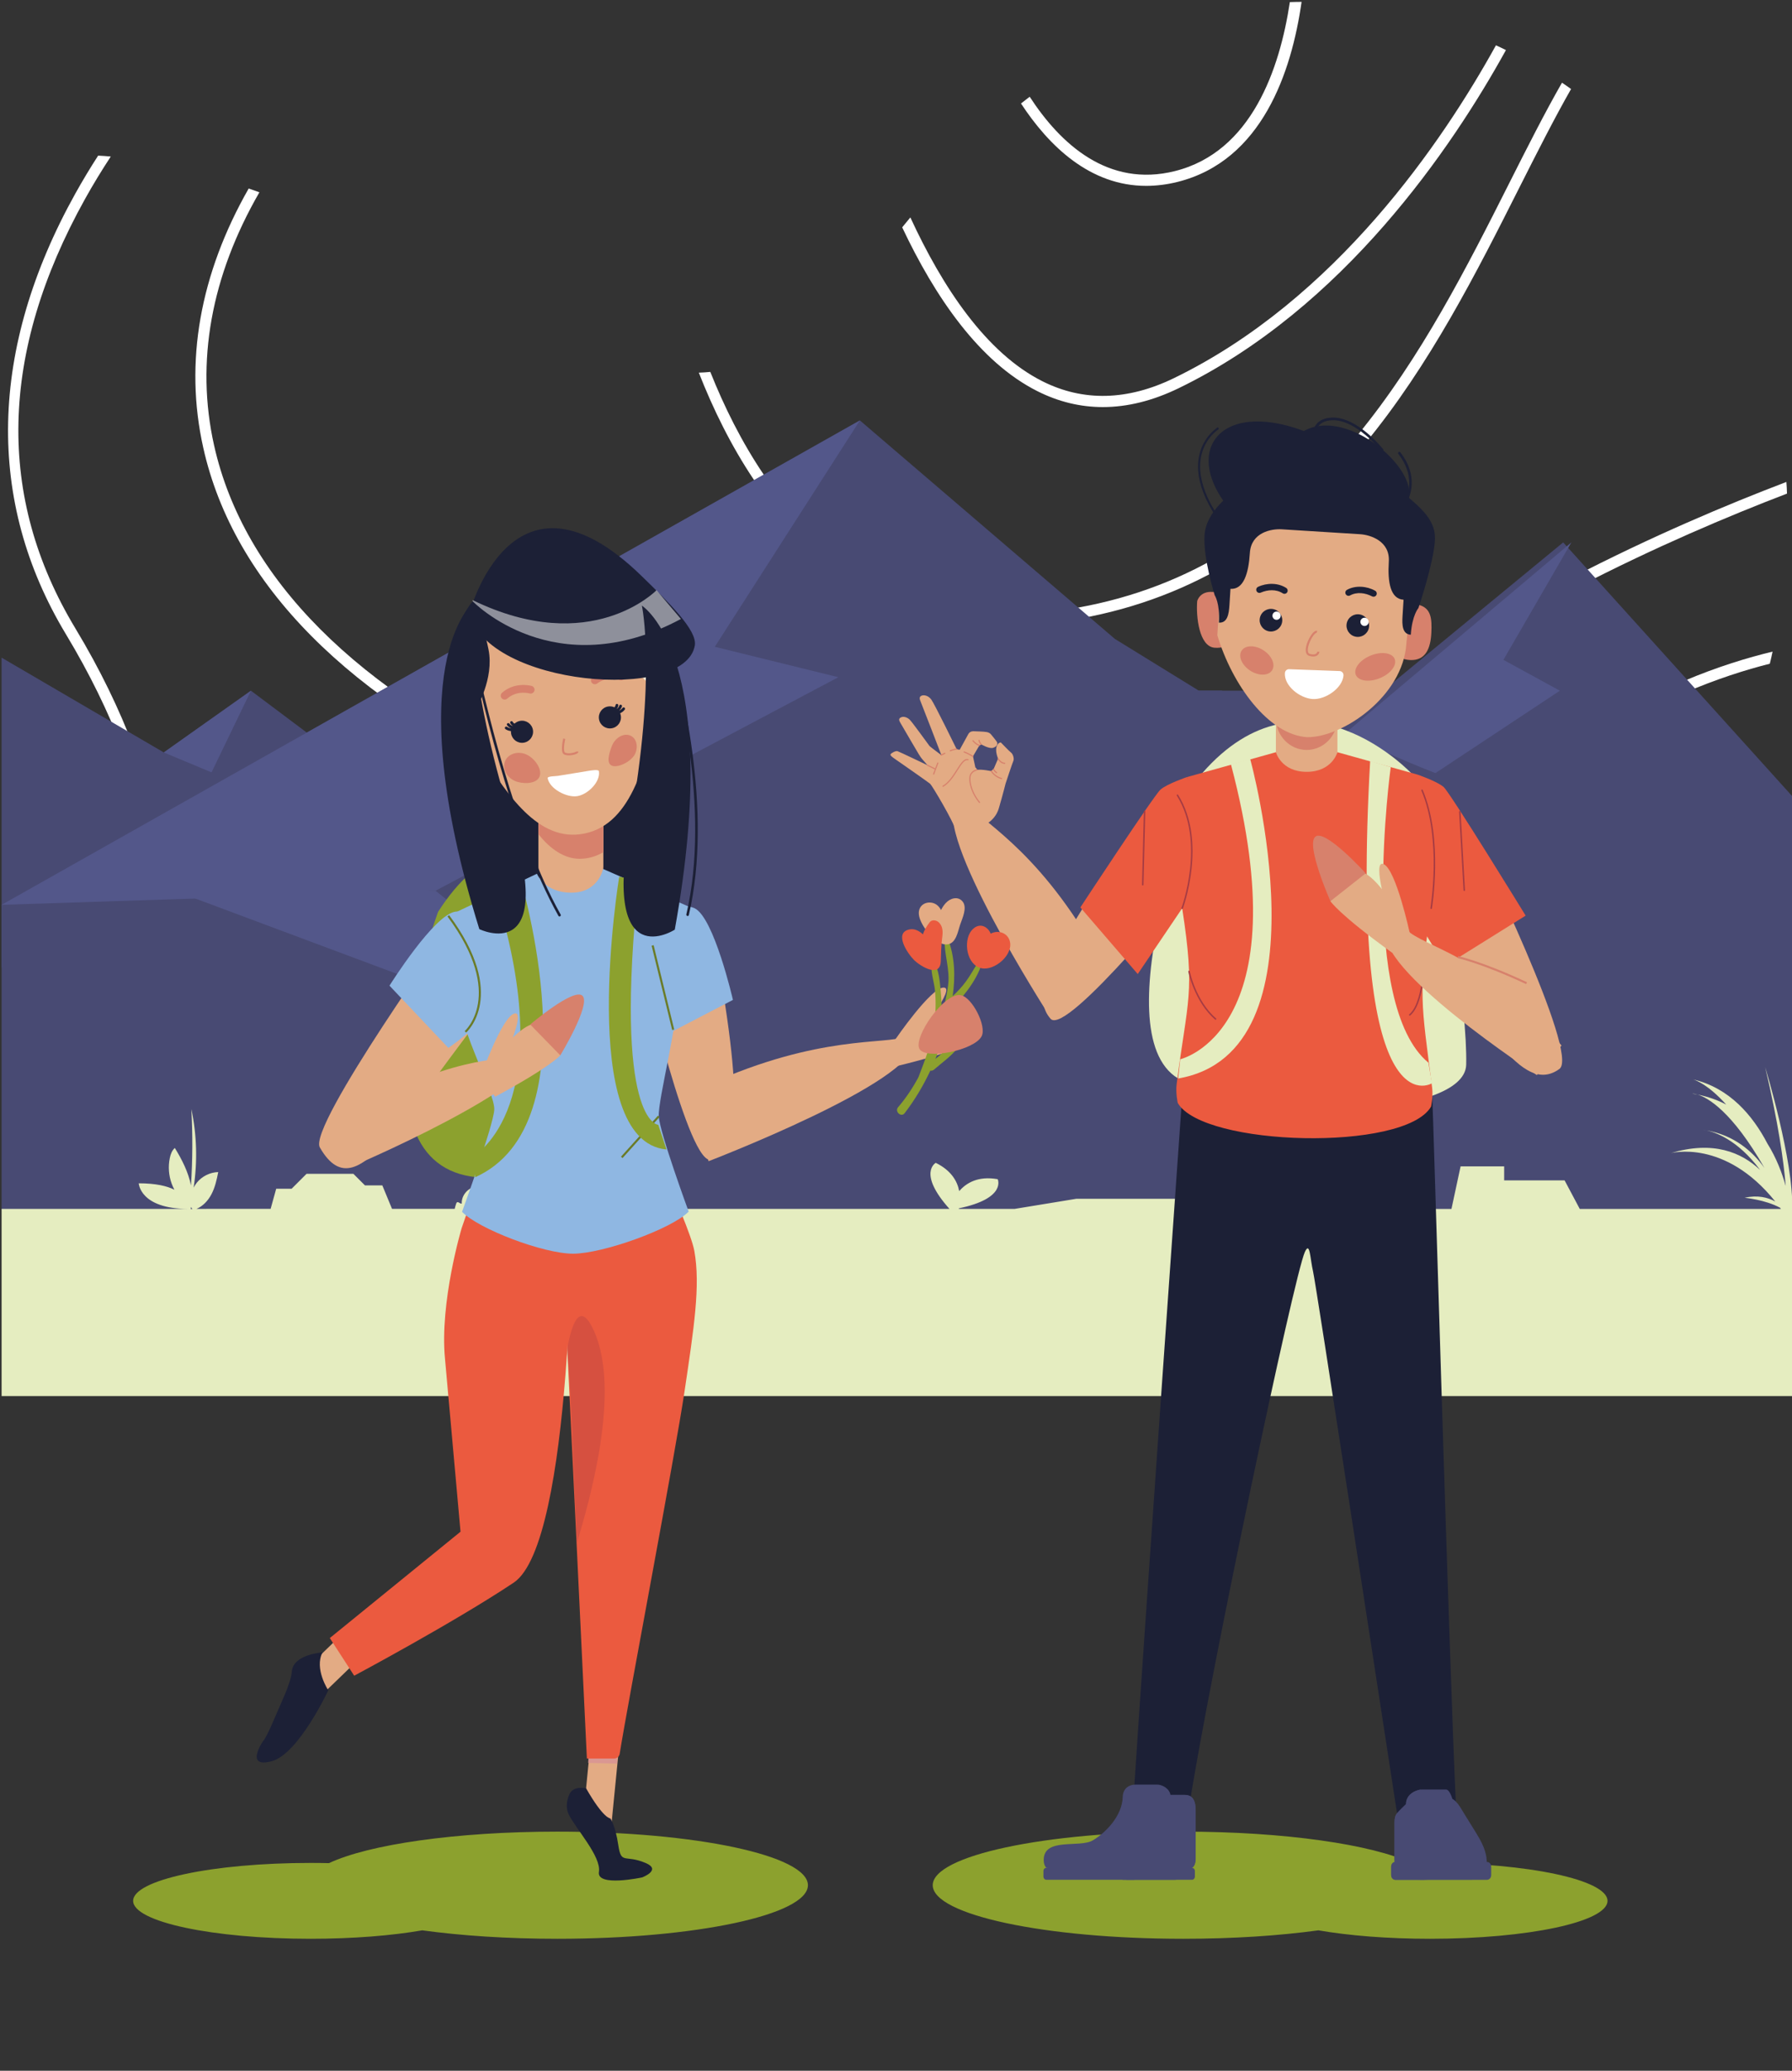 <?xml version="1.0" encoding="utf-8"?>
<!-- Generator: Adobe Illustrator 24.2.1, SVG Export Plug-In . SVG Version: 6.00 Build 0)  -->
<svg version="1.1" id="Слой_1" xmlns="http://www.w3.org/2000/svg" xmlns:xlink="http://www.w3.org/1999/xlink" x="0px" y="0px"
	 viewBox="0 0 864.61 999.02" style="enable-background:new 0 0 864.61 999.02;" xml:space="preserve">
<rect x="0" y="0" width="864.61" height="999.02" fill="#333333" stroke="none"/>
<style type="text/css">
	.st0{fill:#FFFFFF;}
	.st1{fill:#484A73;}
	.st2{fill:#53578A;}
	.st3{fill:#E5EDC0;}
	.st4{fill-rule:evenodd;clip-rule:evenodd;fill:#8CA12E;}
	.st5{fill:#8CA12E;}
	.st6{fill:#E3AB84;}
	.st7{fill-rule:evenodd;clip-rule:evenodd;fill:#EB5A3F;}
	.st8{fill-rule:evenodd;clip-rule:evenodd;fill:#1C2036;}
	.st9{fill-rule:evenodd;clip-rule:evenodd;fill:#484A73;}
	.st10{fill-rule:evenodd;clip-rule:evenodd;fill:#E3AB84;}
	.st11{fill-rule:evenodd;clip-rule:evenodd;fill:#D7816C;}
	
		.st12{fill-rule:evenodd;clip-rule:evenodd;fill:none;stroke:#A53B43;stroke-width:0.709;stroke-linecap:round;stroke-linejoin:round;stroke-miterlimit:2.613;}
	.st13{fill-rule:evenodd;clip-rule:evenodd;fill:#FFFFFF;}
	.st14{fill-rule:evenodd;clip-rule:evenodd;fill:none;stroke:#D7816C;stroke-miterlimit:10;}
	.st15{fill:#8FB7E2;}
	.st16{fill:#DA9792;}
	.st17{fill:#1C2036;}
	.st18{opacity:0.3;fill:#A53B43;}
	.st19{fill-rule:evenodd;clip-rule:evenodd;fill:#F3E9D6;}
	.st20{fill-rule:evenodd;clip-rule:evenodd;fill:#8FB7E2;}
	.st21{opacity:0.5;fill-rule:evenodd;clip-rule:evenodd;fill:#FFFFFF;}
	.st22{fill:#D7816C;}
	
		.st23{fill-rule:evenodd;clip-rule:evenodd;fill:none;stroke:#D7816C;stroke-width:0.567;stroke-linecap:round;stroke-linejoin:round;stroke-miterlimit:2.613;}
	.st24{fill-rule:evenodd;clip-rule:evenodd;fill:none;stroke:#1C2036;stroke-miterlimit:10;}
	.st25{fill-rule:evenodd;clip-rule:evenodd;fill:none;stroke:#6A7B27;stroke-miterlimit:10;}
	.st26{fill:none;stroke:#D7816C;stroke-miterlimit:10;}
</style>
<g>
	<g>
		<path class="st0" d="M862.2,238.13c-28.3,10.84-63.95,25.91-101.7,45.45c-80.09,41.49-186.32,112.11-237.39,213.01
			c-13.57,26.82-22.67,54.53-27.28,83.04c-1.82,0.11-3.64,0.21-5.49,0.29c4.63-29.47,13.97-58.09,28-85.77
			c51.72-102.18,158.96-173.52,239.8-215.36c38.6-20,75.06-35.34,103.76-46.28C862.04,234.38,862.15,236.25,862.2,238.13z"/>
		<path class="st0" d="M855.24,314.37c-0.4,1.93-0.86,3.88-1.34,5.84c-22.78,5.76-56.99,17.72-90.29,42.06
			c-41.55,30.33-88.37,85.34-102.34,182.76c-1.9,0.75-3.83,1.53-5.76,2.28c13.71-101.24,62.19-158.24,105.12-189.5
			C795.81,332.14,832,319.96,855.24,314.37z"/>
		<path class="st0" d="M420.8,580.19c-1.82-0.05-3.64-0.13-5.46-0.21c-0.64-14.91-3.37-36.3-12.13-60.23
			c-15.31-41.76-52.63-100.09-143.57-140.83c-91.04-40.82-146.91-97.15-161.58-162.95c-9.21-41.23-1.61-83.76,21.92-125.01
			c1.71,0.56,3.43,1.18,5.17,1.82c-23.29,40.37-30.84,81.89-21.87,122.04c14.3,64.06,69.12,119.12,158.56,159.2
			c92.78,41.6,130.88,101.35,146.48,144.18C417.4,543.06,420.21,564.98,420.8,580.19z"/>
		<path class="st0" d="M79.91,492.39c-1.63-1.18-3.24-2.36-4.85-3.61c6.16-41.6,3.05-106.03-43.29-182.86
			c-38.68-64.19-37.1-137.68,4.6-212.58c3.53-6.32,7.2-12.42,10.98-18.26c2.01,0.11,4.04,0.24,6.1,0.43
			c-4.28,6.53-8.49,13.38-12.47,20.56c-41.22,74.13-42.78,143.78-4.63,207.06C84.54,383.03,86.76,449.93,79.91,492.39z"/>
		<path class="st0" d="M344.72,574.14c-1.95-0.24-3.91-0.48-5.86-0.72c-12.58-37-38.49-88.45-88.82-111.71
			c-15.53-7.17-29.71-7.2-42.16-0.03c-21.84,12.61-35.52,45.03-43.85,75.12c-1.77-0.59-3.51-1.2-5.22-1.87
			c8.62-30.89,23-64.38,46.39-77.87c14.03-8.08,29.87-8.16,47.09-0.19C305.42,481.41,332.11,536.05,344.72,574.14z"/>
		<path class="st0" d="M758.01,42.95c-8.14,14.27-16.33,30.49-25.06,47.78C692.4,171.18,641.91,271.32,530.9,296.4
			c-14.88,3.37-29.21,5.06-42.86,5.06c-31.29,0-59.24-8.83-83.41-26.45c-32.61-23.74-53.81-60.42-67.46-95.22
			c1.9-0.05,3.72-0.19,5.54-0.37c13.36,33.52,33.89,68.53,65.08,91.26c33.41,24.33,74.45,31.24,121.94,20.51
			c108.55-24.55,158.42-123.41,198.47-202.86c8.83-17.51,17.13-33.94,25.43-48.43C755.1,40.89,756.57,41.88,758.01,42.95z"/>
		<path class="st0" d="M726.59,24.16c-25.89,46.9-78.3,124.51-157.91,163.13c-12.53,6.08-24.74,9.1-36.59,9.1
			c-10.84,0-21.34-2.54-31.48-7.63c-28.16-14.11-49.6-45.75-65.32-79.08c1.31-1.58,2.62-3.16,3.94-4.79
			c15.42,33.44,36.43,65.37,63.79,79.08c19.62,9.85,40.93,9.34,63.31-1.5C644.56,144.51,696.2,68.14,721.77,21.86
			C723.37,22.58,724.98,23.35,726.59,24.16z"/>
		<path class="st0" d="M627.99,0.9c-4.82,33.81-19.09,76.67-59.86,86.87c-5.27,1.31-10.33,1.9-15.15,1.9
			c-27.09,0-46.93-19.25-60.37-39.75c1.39-1.1,2.81-2.2,4.2-3.24c14.86,22.83,37.83,43.9,70.03,35.87
			c37.02-9.24,50.62-49.31,55.49-81.54C624.22,0.95,626.12,0.9,627.99,0.9z"/>
	</g>
	<polygon id="XMLID_18_" class="st1" points="754.21,261.68 485.78,482.67 864.59,483.58 864.96,384.39 	"/>
	<polygon id="XMLID_17_" class="st2" points="574.48,333.23 614.65,372.63 589.54,333.23 	"/>
	<g>
		<polygon id="XMLID_16_" class="st1" points="200.49,392.8 121.08,333.23 79.03,363.01 0.77,317.28 0.77,466.73 208.82,466.73 		
			"/>
		<polygon id="XMLID_15_" class="st2" points="121.08,333.23 102.06,372.63 79.03,363.01 		"/>
		<polygon id="XMLID_14_" class="st2" points="758.17,261.68 725.37,318.34 752.61,333.23 688.6,375.6 648.37,354.31 		"/>
		<path id="XMLID_13_" class="st1" d="M865.32,384.31c0,0-75.19,51.78-254.61-51.09h-32.28l-40.54-24.99l-123.01-105.4L0.77,436.53
			v147.39H864.7L865.32,384.31z"/>
		<g id="XMLID_10_">
			<polygon id="XMLID_12_" class="st2" points="414.88,202.84 344.88,312.04 404.49,326.72 210.14,429.73 0.77,436.53 			"/>
			<polygon id="XMLID_11_" class="st2" points="210.14,429.73 320.31,517.95 84.16,429.73 			"/>
		</g>
		<g>
			<path class="st3" d="M864.7,583.29c0.8-22.95-13.03-68.44-13.03-68.44c6.25,26.65,8.91,45,9.9,57.33
				c-1.77-6.35-4.52-13.61-8.8-20.43c-7.1-13.63-18.36-26.94-35.94-31c1.48,0.41,7.39,2.57,16.03,12.14
				c-4.06-2.12-8.63-3.78-13.78-4.82c4.94,1.53,16.57,8.04,32.24,35.41c-5.87-8.23-14.76-15.81-28.06-18.15
				c3.82,0.79,15.03,4.3,25.95,19.11c-8.97-8.5-22.67-14.27-43.07-8.11c0,0,26.01-7.07,50.39,23.33c-3.58-1.97-8.47-3.22-14.79-1.8
				c0,0,9.89,0.9,17.09,4.79c0.15,0.2,0.3,0.4,0.45,0.61h-97.06l-7.33-13.79h-29.16v-6.77h-21.02l-4.41,20.56H671.5
				c2.9-1.15,5.42-3.3,7.13-5.94c2.28-3.53,3.17-7.86,2.94-12.06c-5.05,1.38-9.23,5.17-11.52,9.86c0.17-1.51,0.26-3.03,0.21-4.55
				c-0.16-5.21-1.88-10.51-5.49-14.28c-3.14,8.22-2.86,17.67,0.62,25.73c-2.77-4.11-5.87-8.01-10.09-10.3
				c3.32,3.84,6.64,7.68,9.96,11.52h-76.96l-7.9-4.89H519.3l-29.83,4.89h-26.88c0.02-0.09,0.04-0.19,0.06-0.29
				c23.12-4.81,18.73-14.05,18.73-14.05c-9.37-1.68-15.12,1.75-18.58,5.74c-0.9-4.77-3.83-9.96-11.31-13.63
				c0,0-8.95,4.82,6.62,22.22H307.83l-14.02,4.37l-12.82-4.37h-52.74c1.77-3.3,2.62-7.1,2.21-10.83c-4.2,0.07-7.91,4.07-7.67,8.26
				c-0.79,0.26-1.59-1.05-2.29-0.61c-0.21,0.13-0.31,0.37-0.39,0.6c-0.3,0.84-0.54,1.7-0.73,2.57h-30.23l-4.69-11.34h-8.38
				l-5.57-5.57h-22.61l-7.2,7.2h-7.44l-2.69,9.71H94.82c3.07-1.3,5.52-3.93,7.11-6.89c1.8-3.36,2.64-7.13,3.36-10.87
				c-3.97,0.11-7.85,2.04-10.34,5.13c-0.59,0.73-1.1,1.54-1.52,2.38c1.9-12.58,1.54-25.49-1.11-37.93
				c0.69,12.28,0.63,24.6-0.18,36.88c-1.23-6.37-4.35-12.5-7.79-18.09c-1.41,1.23-2.07,3.11-2.44,4.94
				c-0.83,4.05-0.51,8.33,0.9,12.22c0.37,1.03,0.83,2.01,1.33,2.98c-3.54-1.77-8.93-3.09-17.19-3.09c0,0,0.5,12.29,23.83,12.35H0.77
				v90.28H864.7V583.29L864.7,583.29z M91.98,583.29c0.09-0.33,0.18-0.67,0.25-1.01c0.12,0.41,0.31,0.78,0.63,1.01H91.98z"/>
			<path class="st3" d="M816.83,520.76c-0.24-0.07-0.36-0.09-0.36-0.09C816.59,520.7,816.71,520.73,816.83,520.76z"/>
			<path class="st3" d="M816.47,527.62c0.89,0.14,1.75,0.3,2.61,0.47C817.38,527.56,816.47,527.62,816.47,527.62z"/>
			<path class="st3" d="M823.25,545.35c-0.88-0.18-1.37-0.22-1.37-0.22C822.35,545.2,822.8,545.28,823.25,545.35z"/>
		</g>
	</g>
	<path class="st4" d="M304.2,427c0,0-52.61-50.13-92.82,12.91c0,0-45.66,122.1,18.86,128.06c64.53,5.96,81.4-30.77,81.4-30.77
		L304.2,427z"/>
	<path class="st3" d="M681.6,373.72c0,0-52.61-56.92-101.59-0.66c0,0-48.97,124.75-11.58,147.25
		c37.39,22.5,138.32,19.19,138.98-6.62C708.07,487.89,697.81,412.44,681.6,373.72z"/>
	<path class="st5" d="M570.94,935.36c24.01,0,46.37-1.5,65.18-4.08c14.71,2.55,33.46,4.08,53.88,4.08c47.28,0,85.6-8.19,85.6-18.3
		s-38.33-18.3-85.6-18.3c-3.01,0-5.98,0.03-8.9,0.1c-18.99-8.96-61.15-15.2-110.16-15.2c-66.78,0-120.91,11.57-120.91,25.85
		C450.03,923.79,504.16,935.36,570.94,935.36z"/>
	<path class="st6" d="M711.97,406.02c0,0,50.38,102.4,40.44,109.67c-17.21,12.57-36.4-16.55-77.84-93.03L711.97,406.02z"/>
	<path class="st6" d="M576.57,423.15c0,0-62.07,77.29-69.73,68.32c-7.66-8.97-6.95-24.94,43.15-93.11L576.57,423.15z"/>
	<path class="st6" d="M505.26,488.4c0,0-55.5-86.51-44-101.21c0,0-1.5-8.07,6.57,1.52c7.68,9.12,36.51,23.66,65.75,79.16
		L505.26,488.4z"/>
	<path class="st7" d="M572.64,374.91c0,0-9.5,3.24-12.69,6c-3.19,2.76-38.69,56.87-38.69,56.87l27.68,32.15l21.44-31.74
		C570.37,438.19,589.47,401.14,572.64,374.91z"/>
	<path class="st8" d="M702.49,871.84c-3.4-73.31-11.1-338.78-11.45-343.04c-0.43-5.2-56.65-13.49-84.6-9.58
		c-27.95,3.91-36.06,9.58-36.06,9.58S552,788.68,546.87,868.04l27.06,2.57c9.79-62.64,50.41-255.09,55.64-266.58
		c2.48-5.46,2.47,2.94,3.97,9.43c1.5,6.49,31.37,202.17,40.81,263.35L702.49,871.84z"/>
	<path class="st9" d="M543.88,906.9h23c1.85,0,3.36-1.64,3.36-3.64v-6.18c0-2-1.51-3.64-3.36-3.64h-23c-1.85,0-3.35,1.64-3.35,3.64
		v6.18C540.53,905.27,542.03,906.9,543.88,906.9z"/>
	<path class="st9" d="M504.88,901.12c0,0-1.31-0.95-1.31-3.79c0-11.04,17.3-5.66,23.73-9.47c5.42-3.21,14.28-11.33,14.42-21.31
		c0,0,0-5.59,6.44-5.59s7.92,0,10.13,0c2.21,0,5.89,1.7,6.44,4.99c0,0,4.23,0,6.54,0c2.3,0,5.61,0.5,5.61,7.39
		c0,6.89,0,21.75,0,23.5c0,1.75-0.67,3.85-1.81,4.29c0,0-0.45,2.34-0.72,2.59c-0.28,0.25-5.02,1.25-7.13,0.9
		c-2.12-0.35-7.94-3.46-7.94-3.46s-1.59-0.48-1.59-2.6c0,0-0.09-1.89-2.37-1.89c-2.28,0-6.79,1.92-7.36,2.27
		c-0.58,0.35-0.86,0.95-0.86,2.2c0,1.25-5.17,3.79-11.71,4.19C528.85,905.71,504.88,901.12,504.88,901.12z"/>
	<path class="st9" d="M564.73,865.94c0,0,4.23,0,6.54,0c2.3,0,5.61,0.5,5.61,7.39c0,6.89,0,21.75,0,23.5c0,1.75-0.67,3.85-1.81,4.29
		c0,0-0.45,2.34-0.72,2.59c-0.28,0.25-5.02,1.25-7.13,0.9c-2.12-0.35-7.94-3.46-7.94-3.46s-1.59-0.48-1.59-2.6
		c0,0-0.09-1.89-2.37-1.89c-2.28,0-6.79,1.92-7.36,2.27c-0.58,0.35-0.86,0.95-0.86,2.2c0,1.25-5.17,3.79-11.71,4.19
		c-4.16,0.26-15.39-1.51-23-2.83c1.5-6.97,6.09-9.1,10.68-9.1c5.6,0,10.62,0,24.71,0c14.09,0,16.95-11.69,16.95-17.65
		C564.73,869.76,564.73,865.94,564.73,865.94z"/>
	<path class="st9" d="M504.88,906.9h42.21c0.8,0,1.44-0.7,1.44-1.57v-2.66c0-0.86-0.65-1.56-1.44-1.56h-42.21
		c-0.8,0-1.44,0.7-1.44,1.56v2.66C503.44,906.2,504.08,906.9,504.88,906.9z"/>
	<path class="st9" d="M541.97,906.9h33.1c0.79,0,1.44-0.7,1.44-1.57v-2.66c0-0.86-0.65-1.56-1.44-1.56h-33.1
		c-0.8,0-1.44,0.7-1.44,1.56v2.66C540.53,906.2,541.17,906.9,541.97,906.9z"/>
	<path class="st9" d="M700.73,867.84c0,0-1.27-4.49-3.02-4.49s-10.15,0-11.8,0c-1.65,0-7.53,1.66-7.53,7.05c0,0-3.73,3.58-4.37,4.45
		c-0.64,0.87-1.19,1.77-1.19,4.75c0,2.98,0,14.47,0,16.62s-0.53,10.62,12.51,10.62c13.04,0,20.82,0,24.86,0c4.04,0,7.16-4,7.16-7.79
		c0-3.78-0.7-7.62-5.07-14.63c-4.37-7.01-7.53-12.21-7.53-12.21S702.81,868.89,700.73,867.84z"/>
	<path class="st9" d="M685.7,863.36c-1.89,0.13-7.31,1.86-7.31,7.04c0,0-3.73,3.58-4.37,4.45c-0.64,0.87-1.19,1.77-1.19,4.75
		c0,2.98,0,14.47,0,16.62s-0.53,10.62,12.51,10.62h3.26l-1.36-8.47c0,0-5.53-18.17-6.07-25.56
		C680.63,865.46,685.64,863.38,685.7,863.36z"/>
	<path class="st9" d="M717.46,898.29h-44.23c-1.11,0-2.01,1.02-2.01,2.26v4.1c0,1.24,0.91,2.26,2.01,2.26h44.23
		c1.11,0,2.02-1.02,2.02-2.26v-4.1C719.48,899.31,718.57,898.29,717.46,898.29z"/>
	<path class="st9" d="M685.74,900.55v4.09c0,1.05,0.64,1.93,1.51,2.19c0.16,0.05,0.33,0.07,0.51,0.07h-14.52
		c-1.11,0-2.02-1.02-2.02-2.26v-4.09c0-1.11,0.73-2.04,1.67-2.23c0.11-0.02,0.23-0.03,0.35-0.03h14.52
		C686.64,898.29,685.74,899.31,685.74,900.55z"/>
	<path class="st7" d="M683.82,373.67c0,0,9.5,3.24,12.69,6c3.19,2.76,39.59,62.07,39.59,62.07l-38.94,24.3l-25.14-41.62
		C672.01,424.43,677.57,411.14,683.82,373.67z"/>
	<path class="st10" d="M630.44,335.75L630.44,335.75c-8.16,0-14.84,6.89-14.84,15.31v20.25c0,8.42,6.68,15.31,14.84,15.31l0,0
		c8.17,0,14.85-6.89,14.85-15.31v-20.25C645.29,342.64,638.61,335.75,630.44,335.75z"/>
	<path class="st11" d="M630.44,310.94L630.44,310.94c-8.16,0-14.84,6.89-14.84,15.31v20.25c0,8.42,6.68,15.31,14.84,15.31l0,0
		c8.17,0,14.85-6.89,14.85-15.31v-20.25C645.29,317.82,638.61,310.94,630.44,310.94z"/>
	<path class="st7" d="M630.44,372.37c12.33,0,14.85-9.47,14.85-9.47l38.53,10.77c8.89,24.48,6.7,64.52,6.7,64.52
		c-6.43,41.53-4.78,45.36,0.47,86.65c0.53,4.19-0.53,9.03-0.53,9.03c-12.57,21.88-110.11,19.31-122.22-1.76c0,0-1.07-4.84-0.53-9.03
		c5.25-41.3,9.1-43.35,2.67-84.89c0,0,15.42-36.6,2.27-63.28l42.96-12.01C615.6,362.9,618.12,372.37,630.44,372.37z"/>
	<path class="st12" d="M570.37,438.19c0,0,11.84-32.06-2.27-54.54 M686.48,472.46c0,0-1.26,13.2-6.32,17.17 M573.68,468.68
		c0,0,2.91,14.35,12.82,22.94 M552.25,391.42l-0.89,35.42 M704.34,391.58l2.14,37.91 M690.51,438.19c0,0,5.65-33.33-4.4-56.94"/>
	<path class="st11" d="M585.16,285.59c0.33-0.05,0.66-0.08,1-0.1c2.17,0.05,5.02,1.68,4.76,4.83l-0.64,7.78
		c5.12-0.17,6.07-5.07,5.98-9.08c2.97,2.73,4.69,6.75,4.34,11.08c-0.61,7.45-7.15,13-14.6,12.39c-7.45-0.61-8.98-15.03-8.37-22.48
		C577.62,290,578.84,285.06,585.16,285.59z"/>
	<path class="st11" d="M683.68,291.62c0.33,0.06,0.66,0.14,0.98,0.23l0.01,0l0,0c5.95,1.64,6.22,6.91,5.93,13.34
		c-0.33,7.47-2.68,13.56-10.15,13.24c-7.47-0.33-13.26-6.65-12.93-14.12c0.19-4.34,2.4-8.12,5.69-10.45
		c-0.6,3.97-0.27,8.94,4.79,9.76l0.34-7.8C678.49,292.66,681.53,291.4,683.68,291.62z"/>
	<path class="st10" d="M639.17,221.05L639.17,221.05c-25.45-1.6-47.58,17.91-49.18,43.35l-2.65,42.08
		c7.15,23.89,24.69,48.04,43.35,49.17l0.01,0c17.07,0.19,46.24-19.7,47.85-45.14l3.98-40.29
		C684.12,244.78,664.62,222.66,639.17,221.05z"/>
	<path class="st13" d="M619.94,324.64c-0.47,6.19,7.08,12.13,13.27,12.6c6.19,0.47,14.55-5.22,15.01-11.41l-0.02,0
		c0.08-1.06-0.72-2-1.79-2.08l-24.38-0.89c-1.06-0.08-2,0.72-2.08,1.79L619.94,324.64z"/>
	<path class="st13" d="M643.7,324.82l-17.4-1.31c-0.42,1.9,0.32,3.91,1.59,4.43c1.54,0.63,14.15,1.25,15.12,0.33
		C643.48,327.83,643.65,326.29,643.7,324.82z"/>
	<path class="st11" d="M661.22,316.31c-5.16,2.14-8.32,6.3-7.05,9.3c1.28,2.99,6.5,3.68,11.66,1.54c5.17-2.14,8.32-6.31,7.05-9.3
		C671.6,314.86,666.38,314.17,661.22,316.31z"/>
	<path class="st11" d="M609.52,313.68c-4.08-2.59-8.77-2.47-10.49,0.27c-1.72,2.74,0.2,7.07,4.27,9.66
		c4.07,2.59,8.77,2.47,10.49-0.27C615.5,320.6,613.59,316.28,609.52,313.68z"/>
	<path class="st8" d="M608.29,285.91c-0.77,0.35-1.69,0.01-2.04-0.76c-0.35-0.77-0.01-1.69,0.76-2.04
		c4.16-1.96,9.63-2.01,13.56,0.54c0.71,0.46,0.92,1.42,0.46,2.13c-0.46,0.71-1.42,0.92-2.13,0.46
		C615.71,284.17,611.63,284.46,608.29,285.91z"/>
	<path class="st8" d="M661.99,287.71c-3.24-1.69-7.28-2.27-10.6-0.44c-0.74,0.41-1.69,0.13-2.1-0.61c-0.41-0.74-0.13-1.69,0.61-2.1
		c4.1-2.26,9.55-1.82,13.56,0.43c0.75,0.41,1.02,1.35,0.62,2.09C663.67,287.83,662.73,288.11,661.99,287.71z"/>
	<path class="st14" d="M636.11,314.43c0,0-0.23,2.6-4.2,1.54c-3.97-1.06,1.41-11.76,3.5-11.17"/>
	<path class="st8" d="M618.44,255.36c-4.98-0.31-14.77,1.44-15.4,11.39c-0.63,9.96-3.01,17.73-9.36,17.33c0,0-0.22,3.44-0.49,7.81
		c-0.27,4.37-0.98,8.76-5.1,8.5c0.59-9.39-2.04-13.26-2.04-13.26s-5.59-17.87-4.89-28.85c0.69-10.98,11.09-20.24,26.14-29.46
		c19.48-11.93,45.48-10.29,63.31,3.98c13.78,11.03,22.39,17.1,21.7,28.09c-0.69,10.99-7.93,32.43-7.93,32.43s-3.1,3.51-3.69,12.9
		c-4.12-0.26-4.27-4.7-3.99-9.07c0.27-4.37,0.49-7.81,0.49-7.81c-6.35-0.4-7.74-8.41-7.11-18.37c0.63-9.95-8.86-12.92-13.85-13.24
		C643.63,256.95,631.03,256.16,618.44,255.36z"/>
	<g>
		<path class="st8" d="M669.31,253.51c0,0,10.64-7.33,10.65-15.71c0.02-15.38-31.44-40.81-50.88-29.86
			c-46.25-17.32-63.73,17.49-23.45,49.58c0.18,0.15,0.37,0.28,0.56,0.43c3.08-2.89,7.55-3.99,10.48-4.17
			c12.59-0.79,25.19-1.59,37.78-2.38c3.28-0.21,8.65,0.48,12.1,3.82C668.32,254.18,669.31,253.51,669.31,253.51z"/>
		<path class="st8" d="M677.67,241.69c-0.18,0.3-0.11,0.7,0.17,0.89c0.28,0.2,0.66,0.12,0.84-0.17c0.02-0.03,7.2-11.02-3.04-24.19
			c-0.21-0.28-0.6-0.31-0.86-0.09c-0.26,0.22-0.29,0.63-0.08,0.91C684.36,231.46,677.68,241.66,677.67,241.69z"/>
		<path class="st8" d="M666.43,217.56c0.22,0.27,0.6,0.31,0.85,0.08c0.26-0.23,0.29-0.63,0.07-0.91
			c-0.04-0.04-12.46-15.85-24.81-15.26c-12.83,0.61-8.83,14.44-8.82,14.48c0.09,0.34,0.43,0.54,0.75,0.44
			c0.32-0.1,0.5-0.46,0.41-0.8c-0.01-0.03-3.55-12.3,7.73-12.84C654.35,202.21,666.39,217.52,666.43,217.56z"/>
	</g>
	<g>
		<path class="st8" d="M653.9,307.13c2.94,0.67,5.87-1.16,6.54-4.1c0.67-2.94-1.16-5.87-4.1-6.54c-2.94-0.67-5.87,1.16-6.54,4.1
			C649.13,303.53,650.96,306.46,653.9,307.13z"/>
		<path class="st8" d="M612,304.53c2.94,0.67,5.87-1.16,6.54-4.1c0.67-2.94-1.16-5.87-4.1-6.54c-2.94-0.67-5.87,1.16-6.54,4.1
			C607.22,300.92,609.06,303.85,612,304.53z"/>
	</g>
	<path class="st6" d="M310.37,467.53c0,0,22.2,96.61,33.01,91.88c10.81-4.74,17.12-19.42,1.72-102.6L310.37,467.53z"/>
	<path class="st6" d="M341.89,560.21c0,0,99.5-38.17,98.73-56.82c0,0,5.92-5.68-6.23-2.59c-11.56,2.94-46.81-0.71-102.93,27.35
		L341.89,560.21z"/>
	<path class="st6" d="M433.01,514.25l-0.95-12.9c0,0,21.67-18.65,31.25-17.71c9.58,0.95,8.26,17.97,8.26,17.97
		S462.58,507.11,433.01,514.25z"/>
	<path class="st6" d="M432.05,501.36c0,0,17.02-24.88,23.24-24.91c6.22-0.03-12.12,22.27-12.12,22.27L432.05,501.36z"/>
	<path class="st15" d="M335.09,438.16c9.4,4.38,18.54,44.24,18.54,44.24l-36.65,19.08c0,0-18.51-24.02-12.59-36.13
		C310.56,452.73,324.36,433.16,335.09,438.16z"/>
	<path class="st6" d="M219.55,444.1c0,0-71.11,99.24-65.24,109.47c19.36,33.75,42.58-23.25,97.68-87.43L219.55,444.1z"/>
	<path class="st5" d="M268.9,935.36c-24.01,0-46.37-1.5-65.18-4.08c-14.71,2.55-33.46,4.08-53.88,4.08c-47.28,0-85.6-8.19-85.6-18.3
		s38.33-18.3,85.6-18.3c3.01,0,5.98,0.03,8.9,0.1c18.99-8.96,61.15-15.2,110.16-15.2c66.78,0,120.91,11.57,120.91,25.85
		C389.81,923.79,335.67,935.36,268.9,935.36z"/>
	<polygon class="st6" points="282.59,864.63 294.96,880.65 299.79,831.67 285.93,830.71 	"/>
	<polygon class="st16" points="298.57,834.27 297.69,850.84 283.8,850.5 284.68,833.94 	"/>
	<path class="st17" d="M282.77,862.74c0,0-6.03-1.35-7.95,2.72c-1.92,4.08-1.53,7.62-0.45,9.83c3.45,7.05,15.8,20.38,14.6,27.81
		c-1.2,7.43,20.87,2.64,20.87,2.64s9.58-3.6,1.66-6.95c-10.07-4.27-11.75,0.96-13.18-8.63s-3.85-12.87-3.85-12.87
		S291.2,877.51,282.77,862.74z"/>
	<polygon class="st6" points="148.14,804.73 139.29,833.12 186.22,787.78 174.7,779.08 	"/>
	<polygon class="st16" points="187.49,771.56 198.24,781.16 182.87,794.21 174.26,782.8 	"/>
	<path class="st17" d="M155.6,797.18c0,0-14.21,0.9-14.8,9.28c-0.22,3.08-2.09,8.28-4.57,13.85c-4.27,9.61-7.11,17.13-9.53,20.03
		c0,0-8.7,12.84,4.35,9.36c13.05-3.48,27.33-34.21,27.33-34.21S151.51,805.08,155.6,797.18z"/>
	<path class="st7" d="M271.53,605.48l11.63,242.92c0,0,10.87,0,13.1,0c2.23,0,2.7-2.13,2.7-2.13
		c3.92-24.72,26.76-144.23,31.31-174.97c4.56-30.74,7.74-51.06,4.74-67.78c-1.38-7.7-11.02-29.29-11.02-29.29
		s-45.15,4.43-52.63,3.36C266.11,576.83,271.53,605.48,271.53,605.48z"/>
	<path class="st18" d="M286.55,642.02c13.29,29.38-2.4,82.96-8.19,102.36c-1.53-29.51-2.29-66.98-4.75-93.51
		C276.33,636.01,280.42,628.47,286.55,642.02z"/>
	<path class="st7" d="M276.16,577.58c0,0,0.53,166.73-28.32,185.97c-28.86,19.24-76.95,44.89-76.95,44.89l-11.76-18.17l63.06-51.3
		l-7.48-83.37c-2.66-27.33,8.02-63.06,8.02-63.06l5.34-15.5l48.1,1.07"/>
	<path class="st8" d="M223.59,358.04c0,0,8.71,41.93,8.13,76.14c-0.57,34.2,55.63,2.75,55.63,2.75s45.67,9.9,34.23-22.34
		c-11.44-32.24,1.08-72.75,1.08-72.75l-52.05-7.31L223.59,358.04z"/>
	<path class="st10" d="M275.45,358.03L275.45,358.03c8.62,0,15.67,9.25,15.67,20.56v39.36c0,11.31-7.05,20.56-15.67,20.56l0,0
		c-8.62,0-15.67-9.25-15.67-20.56v-39.36C259.78,367.28,266.83,358.03,275.45,358.03z"/>
	<path class="st11" d="M275.45,358.03L275.45,358.03c8.62,0,15.67,9.25,15.67,20.56v32.55c-3.5,2.03-7.34,3.18-11.46,3.18
		c-7.37,0-14.25-4.72-19.88-11.9v-23.83C259.78,367.28,266.83,358.03,275.45,358.03z"/>
	<g>
		<path class="st11" d="M315.69,332.4c0.33-0.01,0.65,0,0.97,0.01l0.01,0l0,0c5.96,0.31,11.12,4.68,12.21,10.8
			c1.25,7.12-3.51,13.9-10.62,15.15c-7.12,1.25-13.91-3.5-15.16-10.62c-0.73-4.14,0.57-8.16,3.19-11.05
			c0.27,3.87,1.61,8.5,6.56,8.21l-1.31-7.43C311.01,334.47,313.61,332.64,315.69,332.4z"/>
		<path class="st11" d="M227.27,346.23c-0.31,0.09-0.62,0.2-0.92,0.31l-0.01,0l0,0c-5.58,2.11-9.17,7.85-8.33,14.01
			c0.98,7.16,7.59,12.17,14.74,11.19c7.16-0.98,12.17-7.58,11.19-14.74c-0.57-4.16-3.04-7.6-6.41-9.55
			c0.93,3.77,1.06,8.58-3.74,9.82l-1.02-7.48C232.36,346.77,229.33,345.82,227.27,346.23z"/>
	</g>
	<path class="st10" d="M279.64,402.51c-21.33,2.56-36.41-20.86-50.55-44.21l-5.1-31.2c-3.98-24.32,12.67-47.47,36.98-51.45h0
		c24.31-3.98,47.47,12.67,51.44,36.99l4.99,30.54C311.27,368.27,304.46,399.53,279.64,402.51z"/>
	<path class="st11" d="M303.6,354.69c-3.15-0.93-6.9,1.42-8.39,5.23c-1.48,3.82-2.84,8.65,0.31,9.58c3.15,0.93,9.61-2.4,11.09-6.22
		C308.1,359.46,306.75,355.62,303.6,354.69z"/>
	<path class="st11" d="M252.72,363.54c-4.35-1.19-8.54,0.91-9.34,4.7c-0.81,3.79,2.08,7.83,6.43,9.02c4.36,1.2,9.92,0.49,10.73-3.29
		C261.34,370.18,257.08,364.74,252.72,363.54z"/>
	<g>
		<path class="st11" d="M256.53,330.93c1,0.27,1.59,1.3,1.32,2.3c-0.27,1-1.3,1.59-2.3,1.32c-0.02-0.01-6.03-1.73-10.82,2.49
			c-0.78,0.69-1.97,0.61-2.66-0.17c-0.69-0.78-0.61-1.97,0.17-2.66C248.55,328.64,256.5,330.92,256.53,330.93z"/>
		<path class="st11" d="M300.39,324.6c0.97,0.35,1.48,1.43,1.13,2.4c-0.35,0.97-1.42,1.48-2.4,1.13c-0.02-0.01-5.87-2.22-10.98,1.6
			c-0.83,0.62-2.02,0.45-2.64-0.38c-0.62-0.83-0.45-2.02,0.38-2.64C292.62,321.67,300.36,324.59,300.39,324.6z"/>
	</g>
	<path class="st14" d="M278.61,362.59c-0.02,0.95-4.88,2-6.4,0.79c-1.01-0.8-0.52-4.49,0.02-6.98"/>
	<path class="st8" d="M218.74,340.19l3.05,9.27c0,0,5.82-0.22,6.66,4.9c0,0,3.15-5.94,1.25-12.41c0,0,8.82-14.49,6-28.6
		c-2.81-14.11-7.64-23.28-7.64-23.28S210.61,310.17,218.74,340.19z"/>
	<path class="st19" d="M321.57,323.37l0.06,9.76c0,0-5.59,1.64-4.75,6.76c0,0-4.89-4.62-5.14-11.36c0,0-12.97-10.93-14.8-25.2
		c-1.83-14.27,2.57-21.6,2.57-21.6S319.72,292.33,321.57,323.37z"/>
	<g>
		<path class="st8" d="M295.13,351.36c2.91-0.47,4.88-3.22,4.4-6.12c-0.07-0.4-0.17-0.78-0.32-1.13l0.57-0.31
			c0.59-0.33,1.17-0.81,1.66-1.47c0.22-0.29,0.16-0.71-0.13-0.93c-0.3-0.22-0.71-0.16-0.94,0.13c-0.48,0.65-1.07,1.06-1.65,1.31
			l-0.01-0.01c0.54-0.46,1.07-1.09,1.36-1.98c0.12-0.35-0.07-0.73-0.42-0.84c-0.35-0.12-0.73,0.07-0.85,0.42
			c-0.24,0.73-0.7,1.22-1.15,1.55l-0.06-0.05c0.34-0.38,0.65-0.91,0.73-1.6c0.04-0.37-0.22-0.7-0.59-0.74
			c-0.37-0.04-0.7,0.22-0.74,0.59c-0.06,0.49-0.32,0.83-0.56,1.05c-0.92-0.41-1.96-0.57-3.03-0.39c-2.91,0.48-4.88,3.22-4.4,6.13
			C289.48,349.87,292.22,351.84,295.13,351.36z"/>
		<path class="st8" d="M252.72,358.3c-2.91,0.47-5.65-1.5-6.12-4.4c-0.07-0.4-0.09-0.79-0.06-1.17l-0.64-0.12
			c-0.66-0.13-1.36-0.39-2.04-0.86c-0.3-0.21-0.38-0.63-0.17-0.93c0.21-0.3,0.63-0.38,0.93-0.17c0.66,0.46,1.35,0.66,1.98,0.72
			l0.01-0.01c-0.66-0.26-1.36-0.7-1.92-1.44c-0.22-0.3-0.16-0.71,0.13-0.94c0.29-0.22,0.71-0.16,0.94,0.13
			c0.46,0.61,1.05,0.93,1.59,1.1l0.04-0.06c-0.44-0.25-0.9-0.66-1.2-1.29c-0.16-0.33-0.01-0.73,0.32-0.89
			c0.33-0.16,0.73-0.02,0.89,0.32c0.21,0.45,0.57,0.69,0.86,0.82c0.74-0.68,1.68-1.16,2.74-1.34c2.91-0.47,5.65,1.5,6.13,4.4
			C257.6,355.08,255.63,357.82,252.72,358.3z"/>
	</g>
	<path class="st13" d="M288.96,372.05c0.84,5.13-5.28,11.2-10.41,12.04c-5.13,0.84-13.47-3.56-14.31-8.7
		c-0.15-0.94,3.99-0.91,4.93-1.07l15.16-2.48C285.27,371.7,288.8,371.11,288.96,372.05z"/>
	<path class="st20" d="M259.06,421.53c0,0,3.56,9.14,16.64,9.14c13.08,0,15.26-11.46,15.26-11.46l44.57,19.59
		c-7.2,10.68-9.14,42.05-9.14,42.05c1.39,10.22-9.01,49.82-8.55,57.72c0.46,7.9,14.43,45.96,14.43,45.96
		c-8.13,8.36-41.46,20.31-55.78,20.31c-14.31,0-45.44-11.84-53.57-20.2c0,0,15.09-41.38,15.55-49.27
		c0.46-7.89-17.16-40.02-15.76-50.23c0,0,0.78-32.61-6.41-43.29L259.06,421.53z"/>
	<path class="st8" d="M226.5,295.77c0,0,20.59-78.73,83.09-17.85c13.12,12.78,26.88,26.13,25.65,33.46
		C330.62,338.96,234.87,331.02,226.5,295.77z"/>
	<g>
		<g>
			<path class="st17" d="M224.04,297.51c0.6,3.27,1.26,6.53,1.93,9.79c1.73,8.39,3.59,16.75,5.58,25.08
				c2.74,11.53,5.72,23,8.98,34.39c3.61,12.59,7.56,25.09,12.09,37.39c4.26,11.57,8.99,23.01,14.76,33.92
				c0.67,1.26,1.35,2.52,2.05,3.77c0.39,0.7,1.47,0.07,1.08-0.63c-5.99-10.69-10.85-21.98-15.2-33.42
				c-4.64-12.21-8.68-24.65-12.36-37.18c-3.39-11.55-6.47-23.2-9.31-34.9c-2.13-8.79-4.13-17.62-5.98-26.47
				c-0.56-2.7-1.11-5.4-1.65-8.1c-0.24-1.22-0.33-2.61-0.73-3.79c-0.02-0.05-0.02-0.11-0.03-0.17
				C225.1,296.38,223.89,296.72,224.04,297.51L224.04,297.51z"/>
		</g>
	</g>
	<g>
		<g>
			<path class="st17" d="M316.31,292.3c1.04,2.9,1.95,5.84,2.86,8.78c2.35,7.66,4.45,15.39,6.32,23.18c2.65,11,4.85,22.1,6.53,33.29
				c1.92,12.85,3.14,25.82,3.36,38.82c0.22,13.37-0.61,26.82-3.2,39.96c-0.32,1.61-0.66,3.21-1.03,4.81
				c-0.18,0.78,1.02,1.12,1.21,0.33c2.98-12.94,4.2-26.25,4.29-39.51c0.09-13.17-0.92-26.34-2.67-39.39
				c-1.55-11.59-3.69-23.1-6.31-34.49c-1.93-8.41-4.12-16.76-6.6-25.02c-0.75-2.51-1.53-5-2.34-7.49c-0.37-1.13-0.66-2.37-1.16-3.45
				c-0.02-0.05-0.03-0.1-0.05-0.15C317.24,291.21,316.04,291.54,316.31,292.3L316.31,292.3z"/>
		</g>
	</g>
	<path class="st21" d="M228.06,290.07c0,0,39.55,41.15,100.47,8.55l-11.76-13.89c0,0-31.53,32.6-88.71,4.81V290.07z"/>
	<path class="st15" d="M219.92,439.8c-10.31,1.06-32,35.73-32,35.73l28.39,30.02c0,0,25.35-16.64,23.72-30.02
		C238.33,461.6,231.69,438.59,219.92,439.8z"/>
	<path class="st4" d="M467.8,495.13c0.11-0.16,0.17-0.36,0.17-0.57c0-0.17,0-0.33,0-0.49c0-0.83-1.09-1.16-1.63-0.6
		c-2.94,3.04-5.01,7.01-7.79,10.26c-2.22,2.59-4.5,5.11-7.22,7.12c1.88-4.65,3.49-9.43,4.85-14.34c0.88-3.19,1.69-6.42,2.36-9.68
		c0.32-0.09,0.63-0.26,0.91-0.55c6.58-6.74,13.63-15.72,15.19-25.23c0.06-0.36-0.38-0.49-0.57-0.21c-2.81,4.12-5.07,8.58-8,12.62
		c-1.9,2.62-4.08,4.93-6.42,7.1c1.32-9.37,1.12-18.84-2.39-27.97c-0.33-0.85-1.52-0.63-1.54,0.27c-0.22,7.46,2.66,14.62,1.76,22.16
		c-0.61,5.14-1.88,10.31-3.27,15.37c0.19-3.93,0.09-7.87-0.29-11.79c-0.45-4.57-0.81-10.79-3.43-14.68
		c-0.23-0.34-0.77-0.26-0.86,0.15c-0.94,4.35,1.13,9.62,1.51,14.01c0.48,5.47,0.32,10.99-0.41,16.43
		c-1.21,9.02-4.5,16.93-7.61,25.22c-2.77,5.13-5.99,10-9.79,14.42c-1.81,2.11,1.48,5.08,3.13,2.92c4.95-6.46,9.04-13.33,12.41-20.55
		c0.57,0.13,1.21,0,1.84-0.55c3.79-3.31,7.97-6.17,11.15-10.12C464.21,502.91,466.97,498.95,467.8,495.13L467.8,495.13z"/>
	<path class="st10" d="M463.24,446.14c1.03-3.06,3.6-8.27,1.2-11.2c-2.27-2.77-6.01-1.58-8.11,0.71c-0.92,1.01-1.71,2.16-2.29,3.4
		c-0.47-0.88-1.05-1.69-1.83-2.33c-2.91-2.39-7.86-1.48-8.77,2.53c-0.79,3.5,2.17,8.04,4.26,10.59c2.15,2.63,5.86,6.31,9.61,5.74
		C461.34,454.95,462.16,449.34,463.24,446.14L463.24,446.14z"/>
	<path class="st7" d="M487.1,453.67c-1.27-3.74-5.53-5.03-8.92-3.33c-0.07,0.03-0.13,0.08-0.19,0.11c-0.32-0.88-0.87-1.72-1.63-2.43
		c-2.6-2.42-5.76-1.54-7.77,1.1c-3.91,5.14-2.18,16.43,4.94,17.99C479.9,468.52,489.37,460.37,487.1,453.67L487.1,453.67z"/>
	<path class="st7" d="M453.92,463.75c0.17-3.93,0.15-7.66,0.69-11.58c0.37-2.69,0.35-5.54-1.92-7.39c-1.13-0.92-3.11-1.17-4.13,0.14
		c-1.38,1.8-2.61,3.74-3.26,5.85c-1.92-1.77-4.13-2.87-6.53-2.37c-7.78,1.62-0.65,11.91,2.23,14.75
		C444.03,466.14,453.57,472.06,453.92,463.75L453.92,463.75z"/>
	<path class="st22" d="M463.6,480.13c5.44,1.04,12.51,14.8,10.04,19.76c-3.43,6.86-27.31,11.67-30.1,6.01
		S455.58,478.59,463.6,480.13z"/>
	<g>
		<path class="st10" d="M472.8,399.03c0,0,7.07-2.05,9.12-9.07c2.05-7.03,3.25-11.91,3.25-11.91s3.31-10.01,3.76-10.97
			c0.45-0.95-0.05-3.2-1.19-4.07c-1.14-0.87-4.35-4.39-4.8-4.76c-0.45-0.37-3.95,1.18-1.39,7.77l-2.19,5.12c0,0-0.8,0.35-1.04,0.9
			c0,0-4.7-1.02-6.91-0.61c0,0-0.21-0.83-0.81-1.19l-1.16-5.35l3.13-5.31c0,0,0.63-0.11,0.84-0.48c0,0,3.85,2.32,5.79,1.67
			c1.95-0.65,2.12-1.87,1.92-2.54c-0.2-0.67-2.79-3.66-2.92-3.85c-0.14-0.2-0.7-0.88-1.93-1.17c-1.23-0.29-6.49-0.42-6.49-0.42
			s-1.7-0.17-2.56,1.32c-0.85,1.49-4.18,7.61-4.18,7.61l-1.47-0.27c0,0-10.7-21.89-12.23-23.95c-1.53-2.06-3.61-2.26-4.52-1.93
			c-0.91,0.33-1.46,0.94-0.75,2.59c0.71,1.65,10.14,26.17,10.14,26.17s-5.42-4.05-5.7-4.38c-0.28-0.32-8.44-11.69-9.65-12.8
			c-1.21-1.11-3.01-1.76-4.39-0.94c-1.38,0.82-0.3,2.02,0.94,4.21c1.24,2.19,7.26,12.43,7.85,13.39c0.59,0.96,1.24,1.96,2.01,2.8
			c0.77,0.84,2.26,2.59,2.26,2.59s-13.56-6.51-14.47-6.79c-0.91-0.28-2.92,0.83-3.34,1.44c-0.42,0.61,0.88,1.47,2.47,2.58
			c1.6,1.11,15.62,10.86,16.61,11.73c0.98,0.88,11.33,18.35,12.35,22.45C461.12,400.6,467.95,401.12,472.8,399.03z"/>
		<g>
			<path class="st23" d="M481.54,366.01c0,0,1.2,2.19,3.21,2.24"/>
			<path class="st23" d="M473.39,359.1c0,0-0.89-0.97-0.99-1.91"/>
			<path class="st23" d="M472.55,359.57c0,0-1.28-0.12-3.12-2.2"/>
			<path class="st23" d="M469.42,364.88c0,0-3.16-1.78-4.23-2.08"/>
			<path class="st23" d="M479.35,371.13c0,0,0.62,1.1,1.48,1.64"/>
			<path class="st23" d="M478.31,372.03c0,0,1.57,2.72,4.94,3.58"/>
			<path class="st23" d="M471.4,371.42c0,0-2.1,0.37-3.04,2.18c-0.94,1.8-0.5,7.74,4.25,13.55"/>
			<path class="st23" d="M467.05,366.51c-3.51-0.9-6.16,9.4-12.06,12.82"/>
			<path class="st23" d="M461.55,361.45c0,0-1.29-0.04-3.04,0.75"/>
			<path class="st23" d="M454.12,364.27c0,0,1.16-0.55,1.75-0.83"/>
			<line class="st23" x1="447.5" y1="369.19" x2="451.26" y2="371.02"/>
			<line class="st23" x1="452.46" y1="368.14" x2="450.46" y2="373.45"/>
		</g>
	</g>
	<circle class="st13" cx="658.36" cy="300.01" r="1.99"/>
	<circle class="st13" cx="615.92" cy="297.04" r="1.99"/>
	<path class="st24" d="M587.87,206.53c0,0-27.08,16.34,10.97,57.17"/>
	<path class="st25" d="M224.55,497.81c0,0,20.25-17.63-8.24-55.97"/>
	<line class="st25" x1="317.84" y1="538.57" x2="299.99" y2="558.37"/>
	<line class="st25" x1="324.81" y1="496.82" x2="314.88" y2="456.12"/>
	<path class="st3" d="M593.91,368.76l9.27-2.65c0,0,39.05,141.63-34.74,154.2l0.99-9.27C569.42,511.05,627.99,497.81,593.91,368.76z
		"/>
	<path class="st3" d="M661.08,367.11l9.93,2.98c0,0-15.88,114.49,18.2,142.62l1.65,9.93C690.86,522.63,650.82,547.45,661.08,367.11z
		"/>
	<path class="st6" d="M741.49,518.66c0,0-80.24-52.44-72.14-70.15c0,0,0.73-6.12,11.25,1.65c10.01,7.4,42.69,15.22,72.8,54.27
		L741.49,518.66z"/>
	<path class="st6" d="M671.75,459.7l8.42-9.59c0,0-13.58-26.57-23.21-29.43c-9.63-2.86-15.06,14.1-15.06,14.1
		S645.99,441.14,671.75,459.7z"/>
	<path class="st22" d="M641.9,434.78l17.03-13.45c0,0-19.49-21.58-24.29-17.69S641.9,434.78,641.9,434.78z"/>
	<path class="st6" d="M680.17,450.11c0,0-6.63-30.75-12.63-33.23c-6-2.48,2.93,26.3,2.93,26.3L680.17,450.11z"/>
	<path class="st26" d="M703.44,461.75c0,0,11.91,2.65,33.09,12.57"/>
	<path class="st5" d="M239.18,430.97l11.91-6.95c0,0,35.74,118.13-21.84,143.94l-0.33-10.59
		C228.92,557.38,270.95,533.22,239.18,430.97z"/>
	<path class="st8" d="M228.06,291.14c0,0-36.34,29.39,3.21,157.12c0,0,37.41,18.17,15.5-52.37S228.06,291.14,228.06,291.14z"/>
	<path class="st5" d="M298.74,423.03c0,0-20.85,127.56,22.83,131.53l-3.97-11.91c0,0-21.84-0.5-9.43-118.13L298.74,423.03z"/>
	<path class="st8" d="M309.69,292.17c0,0,39.64,24.77,15.88,156.34c0,0-34.93,22.57-21.74-50.1S309.69,292.17,309.69,292.17z"/>
	<path class="st6" d="M169.19,563c0,0,92.62-39.23,90.96-57.82c0,0,3.42,0.06-8.57,3.72c-11.41,3.48-32.26-0.99-88.35,30.77
		L169.19,563z"/>
	<path class="st6" d="M238.88,529.13l-6.81-10.16c0,0,16.2-23.56,25.7-25.09s12.57,15.27,12.57,15.27S265.65,514.69,238.88,529.13z"
		/>
	<path class="st22" d="M270.33,509.15l-14.51-14.89c0,0,21.2-18.08,25.27-13.8S270.33,509.15,270.33,509.15z"/>
	<path class="st6" d="M232.07,518.97c0,0,10.11-28.39,16.12-30.01c6.01-1.61-6.04,24.62-6.04,24.62L232.07,518.97z"/>
</g>
</svg>
